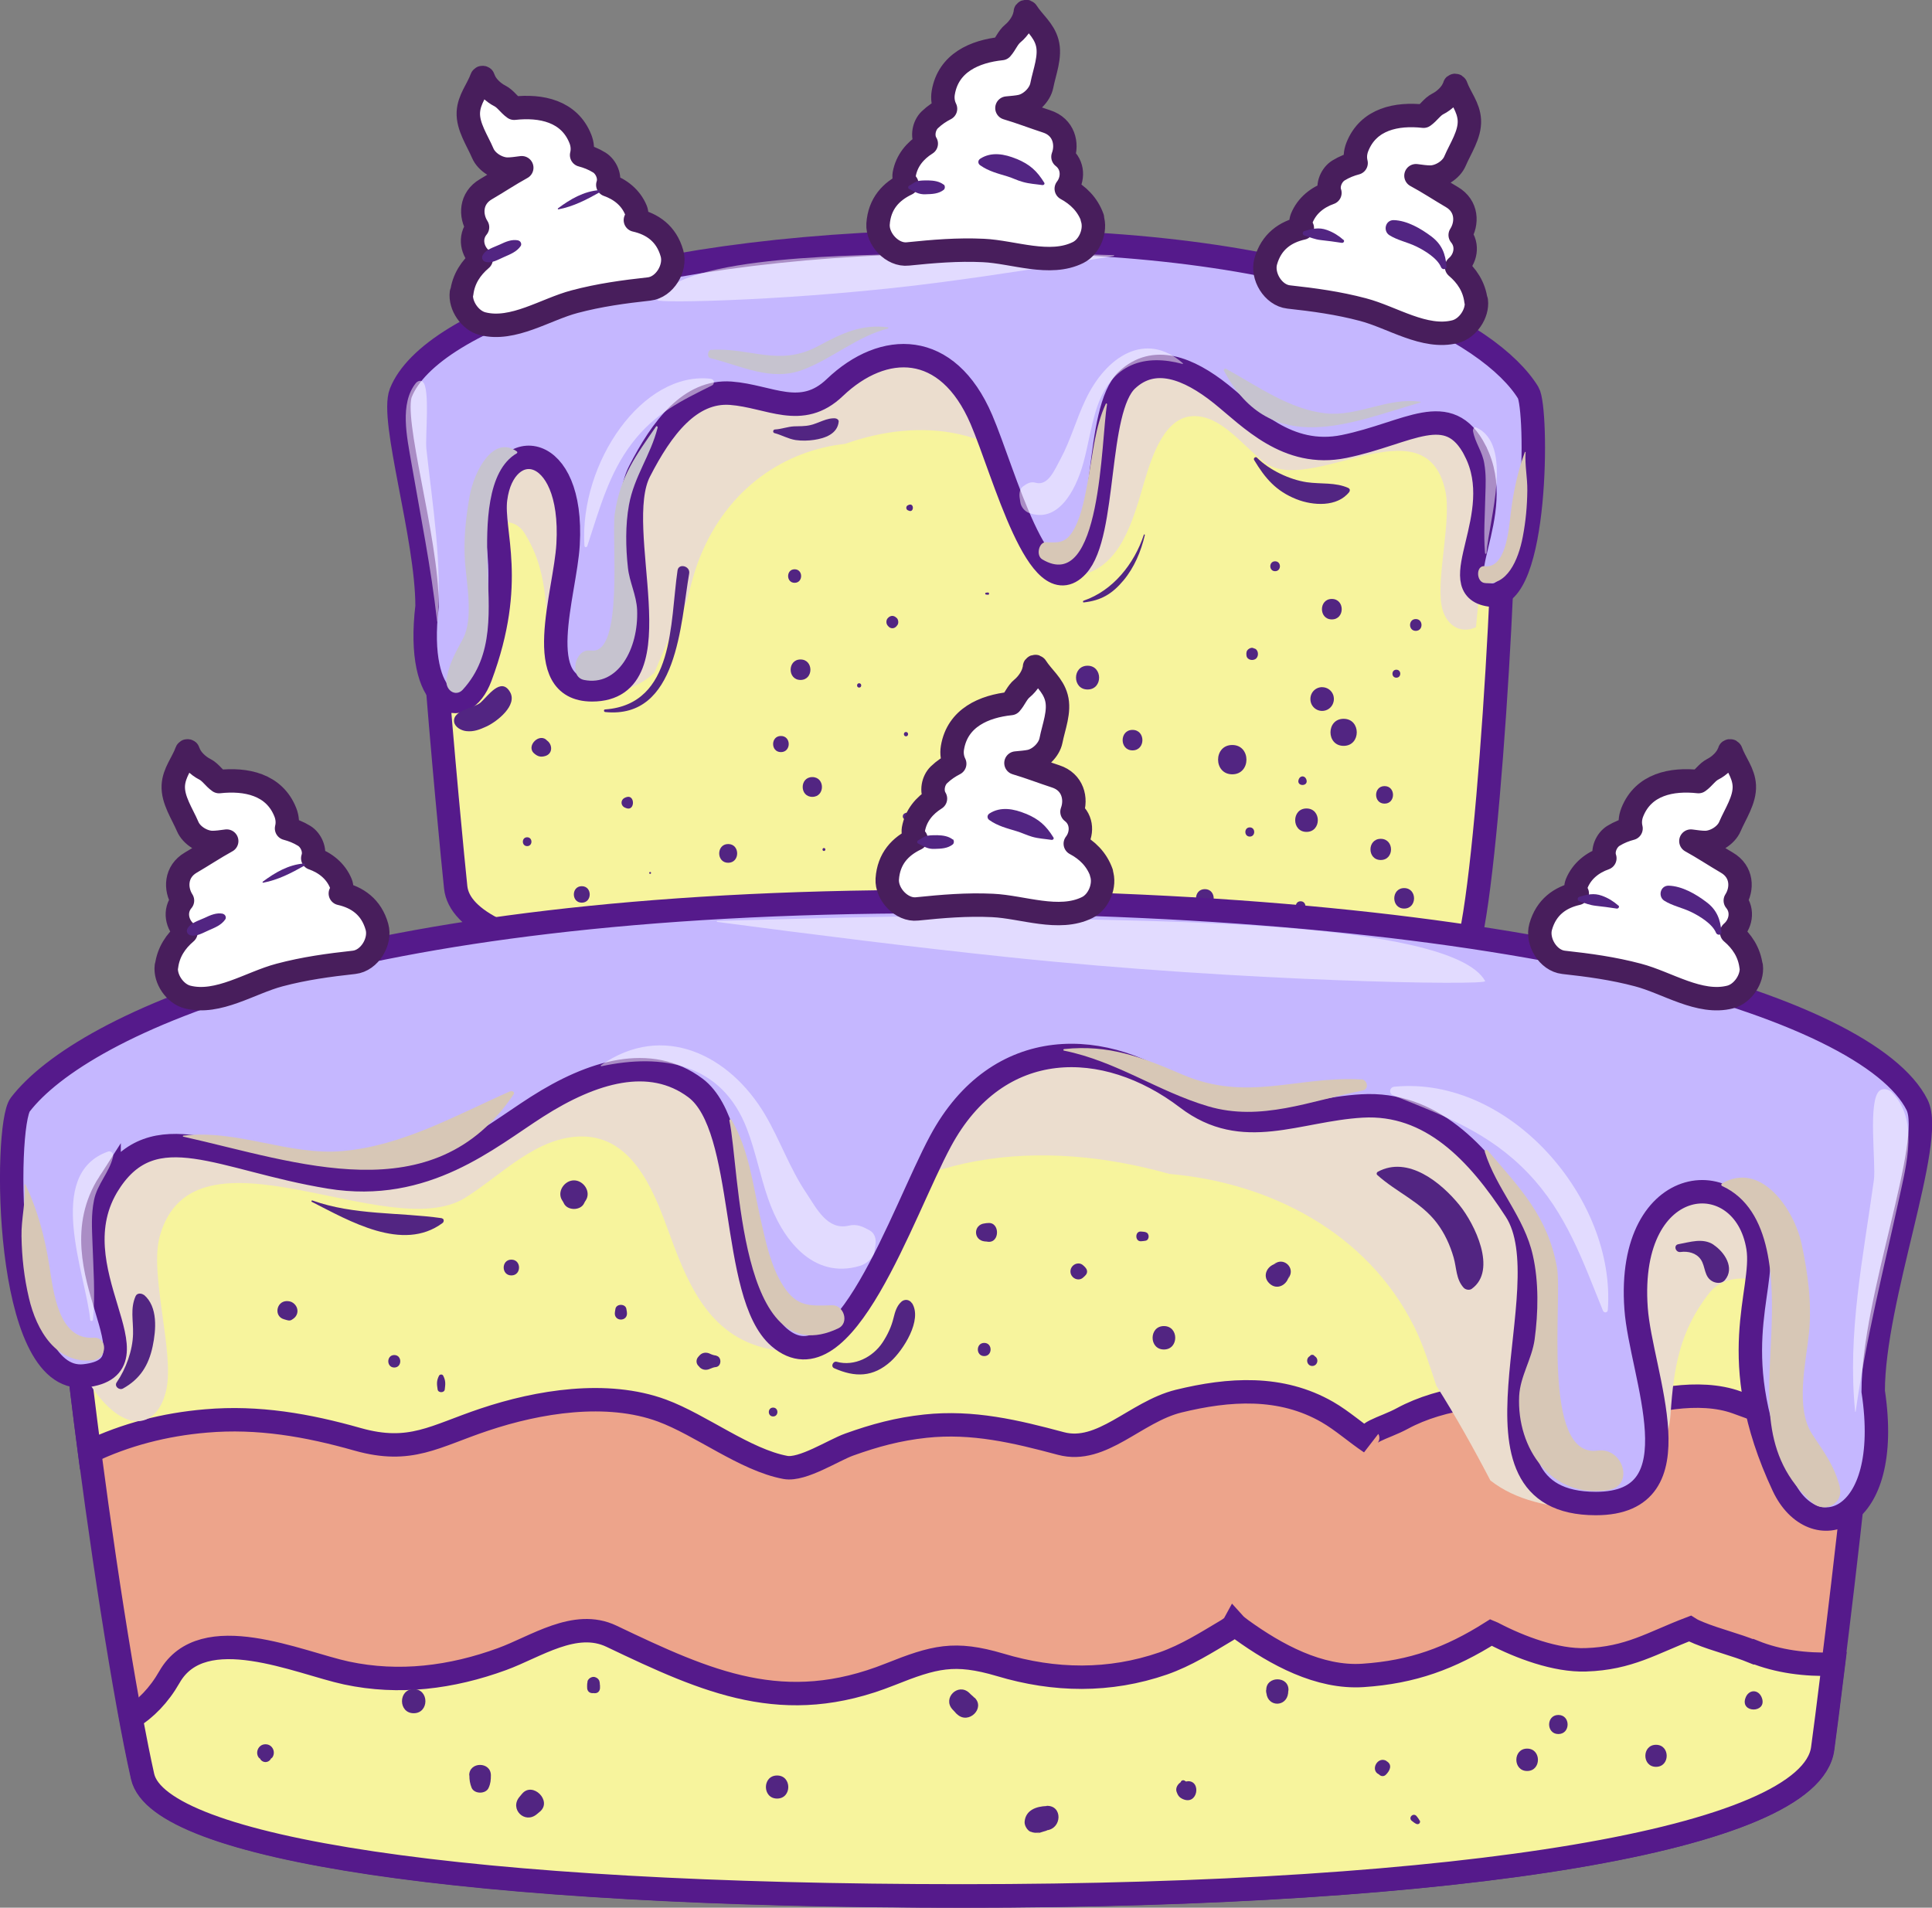 <?xml version="1.0" encoding="UTF-8"?>
<svg xmlns="http://www.w3.org/2000/svg" viewBox="0 0 111.38 109.98">
  <rect x="0" y="0" width="111.38" height="109.98" fill="#808080" stroke="none"/>
  <g isolation="isolate">
    <g id="_Слой_1" data-name="Слой 1">
      <g>
        <g>
          <path d="M55.81,56.66c17.05,0,28.55-.25,29.1-3.33,1.23-6.82,2.35-28.91,1.61-30.11-2.01-3.28-11.04-8.32-29.72-8.32s-30.52,4.28-32.13,8.32c-.91,2.29,1.31,25.19,1.6,27.93.41,3.91,12.48,5.51,29.53,5.51Z" fill="#f7f49d" stroke="#551a8b" stroke-miterlimit="10" stroke-width="1.35"/>
          <path d="M24.68,23.22c1.61-4.03,12.85-8.32,32.13-8.32s27.71,5.04,29.72,8.32c.59.97.92,3.41.61,7.03-.85.82-1.56,1.87-1.71,2.93-.14.99-.25,1.99-.34,2.98-.93.43-1.8-.15-1.99-1.29-.28-1.63.59-4.95.22-6.59-1.16-5.21-7.83.4-10.46-1.65-1.26-.98-2.47-2.68-4.06-2.64-1.64.04-2.37,2.22-2.85,3.85-.66,2.29-1.37,4.73-3.51,5.28-.98.25-1.53-.03-1.94-.59.92-.62,1.49-2.28.56-3.56-3.21-4.44-7.99-4.92-12.34-3.38-3.44.37-6.77,2.52-8.38,6.56-.31.77-.53,1.66-.76,2.54-.66,1.31-1.27,2.68-1.85,4.08-.88.87-2.04,1.14-3.19,1.23-1.51-.66-2.87-1.9-2.99-4.09-.11-2-.31-3.57-1.31-5.17-.61-.98-1.83-.72-2.48,0-1.71,1.93-.46,4.47-1.47,6.62-.22.46-.49.85-.79,1.17-.91-6.78-1.54-13.48-.82-15.31Z" fill="#ebddce" mix-blend-mode="multiply" stroke-width="0"/>
          <path d="M85.05,25.99c-1.54-3-3.85-1.01-7.56-.25-3.28.67-5.42-1.68-7.09-3.02-1.9-1.52-3.88-2.27-5.43-.81-1.83,1.72-1.17,8.88-2.87,10.72-2.2,2.38-4.21-5.38-5.52-8.44-1.96-4.58-5.65-4.52-8.45-1.85-1.93,1.85-3.76.5-6,.33-2.35-.17-3.98,2-5.26,4.5-1.73,3.34,2.24,12.6-2.74,12.6-3.55,0-1.54-5.54-1.38-8.39.34-5.96-3.71-6.31-4.18-2.61-.24,1.9,1.19,4.74-.87,10.25-1,2.69-3.77,1.69-3.08-4.07,0-3.99-2.13-10.75-1.51-12.31,1.69-4.24,13.5-8.74,33.76-8.74s29.12,5.3,31.23,8.74c.56.91.57,12.06-2.21,11.66-2.77-.4,1.07-4.58-.84-8.3Z" fill="#c5b7ff" stroke="#551a8b" stroke-miterlimit="10" stroke-width="1.35"/>
          <path d="M85.59,32.65c1.21.11,1.38-1.99,1.51-3.11.15-1.2.4-2.38.81-3.48,0-.02.04-.01.04.01-.05.76.11,1.46.1,2.21-.01.91-.09,1.77-.26,2.66-.26,1.37-.92,2.85-2.21,2.67-.48-.07-.5-1.01,0-.97Z" fill="#d7c7b6" mix-blend-mode="multiply" stroke-width="0"/>
          <path d="M70.68,21.26c1.86,1.03,3.69,2.35,5.75,2.57,1.85.2,3.57-.94,5.45-.67.02,0,.03.04,0,.05-3.88,1.09-8.57,3.31-11.31-1.82-.05-.09.04-.16.1-.13Z" fill="#c6c3cf" mix-blend-mode="multiply" stroke-width="0"/>
          <path d="M60.29,31.26c.77.03,1.2.07,1.67-.83.43-.83.6-1.88.78-2.84.26-1.44.4-3.01,1.01-4.31.02-.05.08-.01.07.04-.35,2.01-.31,10.97-3.73,8.93-.39-.23-.19-1.01.21-.99Z" fill="#d7c7b6" mix-blend-mode="multiply" stroke-width="0"/>
          <path d="M41.01,20.17c2.22-.15,3.9.99,6.14-.21,1.38-.74,2.51-1.29,4.04-1.09.03,0,.04.06,0,.07-1.8.46-3.23,1.76-4.94,2.39-1.81.67-3.51-.24-5.29-.68-.23-.06-.16-.47.05-.49Z" fill="#c6c3cf" mix-blend-mode="multiply" stroke-width="0"/>
          <path d="M34.05,37.5c1.94.34,1.19-6.5,1.39-7.88.32-2.19,1.25-3.39,2.38-5.03.04-.05.11,0,.09.07-.4,1.59-1.35,2.8-1.65,4.45-.21,1.15-.19,2.46-.06,3.62.09.84.49,1.57.53,2.43.09,2.25-1.11,4.43-3.06,4.04-.9-.18-.5-1.85.37-1.69Z" fill="#c6c3cf" mix-blend-mode="multiply" stroke-width="0"/>
          <path d="M25.75,39.08c.19-.94.52-1.46.95-2.28.59-1.13.21-3.1.11-4.36-.1-1.28.04-2.57.26-3.82.26-1.47,1.38-3.57,2.73-2.59.03.02.03.08,0,.1-1.76,1.01-1.76,4.19-1.7,6.31.08,2.73.41,5.32-1.42,7.32-.41.45-1.07.03-.93-.68Z" fill="#c6c3cf" mix-blend-mode="multiply" stroke-width="0"/>
          <path d="M85.57,26.73c-.11-.7-.52-1.18-.65-1.87-.02-.12.07-.27.17-.22,2.19.97.75,5.32.61,7.23,0,.08-.09.08-.09,0-.09-1.11,0-2.21.02-3.32.02-.63.05-1.18-.06-1.82Z" fill="#fff" mix-blend-mode="soft-light" opacity=".5" stroke-width="0"/>
          <path d="M58.99,28.03c.23-.16.44-.28.71-.2.73.21,1.1-.75,1.45-1.39.57-1.06.9-2.28,1.42-3.37,1.2-2.56,3.49-4,5.62-2.13.02.02,0,.05-.02.04-2.09-.56-4.12-.13-4.99,2.69-.3.97-.45,2.01-.72,3-.47,1.72-1.52,3.5-3.14,2.9-.22-.08-.46-.32-.5-.63l-.04-.27c-.03-.25.02-.5.2-.63Z" fill="#fff" mix-blend-mode="soft-light" opacity=".5" stroke-width="0"/>
          <path d="M41.01,21.85c.17.02.2.29.04.37-1.74.87-3.29,1.59-4.62,3.34-1.32,1.73-1.86,3.75-2.57,5.91-.04.11-.16.1-.17-.03-.28-4.77,3.36-10.08,7.31-9.6Z" fill="#fff" mix-blend-mode="soft-light" opacity=".5" stroke-width="0"/>
          <path d="M23.98,22.08c.1-.12.29-.18.4-.06.42.4.13,3.14.2,3.85.36,3.3.92,6.61.64,9.96,0,.01-.02.02-.02,0-.35-3.13-.96-6.1-1.49-9.18-.25-1.46-.68-3.38.26-4.56Z" fill="#fff" mix-blend-mode="soft-light" opacity=".5" stroke-width="0"/>
          <path d="M37.9,17.31c1.19-2.7,12.55-2.56,14.66-2.69,3.87-.23,7.77-.01,11.65.09.02,0,.03.04,0,.05-3.34.55-6.67,1.08-10.02,1.52-7.98,1.05-16.38,1.22-16.29,1.02Z" fill="#fff" mix-blend-mode="soft-light" opacity=".5" stroke-width="0"/>
          <path d="M72.05,47.7c-.34,0-.34.53,0,.53s.34-.53,0-.53Z" fill="#522582" stroke-width="0"/>
          <path d="M75.3,44.91c-.09-.2-.33-.2-.42,0-.2.46.62.46.42,0Z" fill="#522582" stroke-width="0"/>
          <path d="M71.04,42.95c-1.09,0-1.09,1.69,0,1.69s1.09-1.69,0-1.69Z" fill="#522582" stroke-width="0"/>
          <path d="M75.32,46.61c-.87,0-.87,1.35,0,1.35s.87-1.35,0-1.35Z" fill="#522582" stroke-width="0"/>
          <path d="M79.82,45.32c-.65,0-.65,1.01,0,1.01s.65-1.01,0-1.01Z" fill="#522582" stroke-width="0"/>
          <path d="M80.5,38.61c-.3,0-.3.46,0,.46s.3-.46,0-.46Z" fill="#522582" stroke-width="0"/>
          <path d="M76.22,40.31s.01-.02,0-.02" fill="none" stroke="#522582" stroke-linecap="round" stroke-linejoin="round" stroke-width="1.35"/>
          <path d="M77.46,41.44c-1.01,0-1.01,1.56,0,1.56s1.01-1.56,0-1.56Z" fill="#522582" stroke-width="0"/>
          <path d="M69.46,51.26c-.68,0-.68,1.06,0,1.06s.68-1.06,0-1.06Z" fill="#522582" stroke-width="0"/>
          <path d="M74.98,51.96c-.37,0-.37.57,0,.57s.37-.57,0-.57Z" fill="#522582" stroke-width="0"/>
          <path d="M79.6,48.36c-.79,0-.79,1.22,0,1.22s.79-1.22,0-1.22Z" fill="#522582" stroke-width="0"/>
          <path d="M80.95,51.2c-.76,0-.76,1.18,0,1.18s.76-1.18,0-1.18Z" fill="#522582" stroke-width="0"/>
          <path d="M81.62,35.69c-.44,0-.44.68,0,.68s.44-.68,0-.68Z" fill="#522582" stroke-width="0"/>
          <path d="M65.94,30.84c-.55,1.66-1.77,3.21-3.47,3.79-.05.02-.05.11.01.1,1-.11,1.64-.49,2.29-1.27.62-.74,1.01-1.67,1.23-2.61,0-.04-.05-.06-.06-.02Z" fill="#522582" stroke-width="0"/>
          <path d="M77.75,28.14c-.77-.35-1.59-.22-2.42-.34-.99-.15-2.15-.7-2.86-1.41-.08-.09-.23.02-.17.13.64,1.06,1.26,1.79,2.44,2.26.96.38,2.35.46,3.04-.41.05-.06.06-.18-.03-.22Z" fill="#522582" stroke-width="0"/>
          <path d="M39.06,32.89c-.44,2.98-.15,7.71-4.17,8.01-.1,0-.09.14,0,.15,4.19.42,4.34-5.1,4.84-7.98.08-.44-.61-.62-.67-.18Z" fill="#522582" stroke-width="0"/>
          <path d="M48.18,24.12c-.51-.05-.98.28-1.47.39-.3.07-.63.06-.94.07-.37.02-.72.16-1.09.18-.12,0-.15.18-.03.21.42.11.78.33,1.22.4.35.05.72.04,1.06-.01.62-.09,1.35-.34,1.42-1.05.01-.11-.1-.18-.19-.19Z" fill="#522582" stroke-width="0"/>
          <path d="M29.4,39.89c-.52-.89-1.29.26-1.69.61-.37.33-1.63.44-1.53,1.12.05.31.42.5.7.53.43.05.78-.09,1.17-.27.59-.27,1.81-1.22,1.35-1.99Z" fill="#522582" stroke-width="0"/>
          <path d="M41.98,48.66c-.69,0-.69,1.08,0,1.08s.69-1.08,0-1.08Z" fill="#522582" stroke-width="0"/>
          <path d="M45.02,42.43c-.6,0-.6.93,0,.93s.6-.93,0-.93Z" fill="#522582" stroke-width="0"/>
          <path d="M46.83,44.8c-.74,0-.74,1.14,0,1.14s.74-1.14,0-1.14Z" fill="#522582" stroke-width="0"/>
          <path d="M47.5,48.89c-.11,0-.11.17,0,.17s.11-.17,0-.17Z" fill="#522582" stroke-width="0"/>
          <path d="M56.28,49.37c-.65,0-.65,1.01,0,1.01s.65-1.01,0-1.01Z" fill="#522582" stroke-width="0"/>
          <path d="M55.61,42.03c-.25,0-.25.38,0,.38s.24-.38,0-.38Z" fill="#522582" stroke-width="0"/>
          <path d="M51.68,35.62s-.02-.02-.03-.03c-.13-.11-.29-.11-.42,0,0,0-.02.02-.03.03-.11.09-.13.29-.05.41,0,.01.02.03.03.04.14.2.39.2.53,0,0-.01.02-.03.03-.04.08-.12.05-.32-.05-.41Z" fill="#522582" stroke-width="0"/>
          <path d="M46.15,38.02c-.76,0-.76,1.18,0,1.18s.76-1.18,0-1.18Z" fill="#522582" stroke-width="0"/>
          <path d="M49.53,39.39c-.16,0-.16.25,0,.25s.16-.25,0-.25Z" fill="#522582" stroke-width="0"/>
          <path d="M36.1,45.96s-.03.01-.05.02c-.29.11-.29.48,0,.59.02,0,.03.01.05.02.52.2.52-.82,0-.63Z" fill="#522582" stroke-width="0"/>
          <path d="M31.42,42.64s.09.05.13.07c-.43-.52-1.27.31-.74.74.19.16.36.21.61.14.51-.14.43-.79,0-.96Z" fill="#522582" stroke-width="0"/>
          <path d="M33.54,51.09c-.61,0-.61.95,0,.95s.61-.95,0-.95Z" fill="#522582" stroke-width="0"/>
          <path d="M30.39,48.27c-.33,0-.33.51,0,.51s.33-.51,0-.51Z" fill="#522582" stroke-width="0"/>
          <path d="M37.48,50.27c-.07,0-.07.11,0,.11s.07-.11,0-.11Z" fill="#522582" stroke-width="0"/>
          <path d="M44.95,52.85c-.13-.06-.15-.06-.29-.04-.1.02-.1.19,0,.2.14.02.16.02.29-.04.05-.02.05-.1,0-.13Z" fill="#522582" stroke-width="0"/>
          <path d="M51.78,52.53c-.64,0-.64.99,0,.99s.64-.99,0-.99Z" fill="#522582" stroke-width="0"/>
          <path d="M52.47,46.96c-.04-.08-.15-.12-.24-.1-.02,0-.03.01-.05.02-.18.06-.18.31,0,.37.02,0,.03.01.05.02.09.03.19-.02.24-.1.04-.08.04-.13,0-.21Z" fill="#522582" stroke-width="0"/>
          <path d="M52.23,42.2c-.16,0-.16.25,0,.25s.16-.25,0-.25Z" fill="#522582" stroke-width="0"/>
          <path d="M45.81,32.82c-.5,0-.5.78,0,.78s.5-.78,0-.78Z" fill="#522582" stroke-width="0"/>
          <path d="M52.41,29.1s-.03.01-.05.02c-.15.05-.15.26,0,.31.02,0,.03.01.05.02.29.1.29-.45,0-.35Z" fill="#522582" stroke-width="0"/>
          <path d="M56.96,34.16s-.08,0-.11.01c-.07,0-.07.1,0,.11.04,0,.08,0,.11.01.08,0,.08-.13,0-.13Z" fill="#522582" stroke-width="0"/>
          <path d="M65.29,42.08c-.76,0-.76,1.18,0,1.18s.76-1.18,0-1.18Z" fill="#522582" stroke-width="0"/>
          <path d="M62.25,49.13c-.67,0-.67,1.03,0,1.03s.67-1.03,0-1.03Z" fill="#522582" stroke-width="0"/>
          <path d="M62.7,38.38c-.89,0-.89,1.37,0,1.37s.88-1.37,0-1.37Z" fill="#522582" stroke-width="0"/>
          <path d="M72.29,37.38s0,0,0,0c-.1-.06-.22-.03-.31.04-.13.1-.14.22-.12.38.04.27.41.32.57.15.16-.16.11-.54-.15-.57Z" fill="#522582" stroke-width="0"/>
          <path d="M73.51,32.36c-.37,0-.37.57,0,.57s.37-.57,0-.57Z" fill="#522582" stroke-width="0"/>
          <path d="M76.78,34.53c-.76,0-.76,1.18,0,1.18s.76-1.18,0-1.18Z" fill="#522582" stroke-width="0"/>
          <g>
            <path d="M85.09,17.35c-.1-.82-.53-1.46-1.12-1.96.52-.44.7-1.25.21-1.84.43-.67.41-1.67-.48-2.19-.67-.39-1.36-.85-2.07-1.23.3.04.58.08.82.08.55,0,1.21-.4,1.43-.92.31-.73.87-1.53.83-2.36-.04-.77-.53-1.3-.77-1.97-.02-.05-.09-.05-.1,0-.12.43-.57.84-.95,1.03-.33.17-.52.5-.82.71-1.54-.17-3.18.15-3.82,1.77-.13.33-.14.65-.07.93-.34.09-.68.22-1.02.43-.4.25-.65.83-.49,1.29-.71.25-1.32.72-1.62,1.45-.07.18-.07.41.03.58-.98.22-1.79.78-2.11,1.92-.24.84.42,1.95,1.32,2.05,1.46.16,2.86.35,4.29.73,1.68.44,3.55,1.72,5.31,1.27.72-.18,1.31-1.04,1.22-1.78Z" fill="#fff" stroke="#481e5c" stroke-linecap="round" stroke-linejoin="round" stroke-width="1.35"/>
            <path d="M77.45,13.83c-.28-.25-.59-.44-.95-.57-.47-.17-.85-.07-1.3.06-.13.04-.13.22,0,.26.33.1.59.22.94.26.4.04.81.1,1.21.16.1.02.19-.1.1-.18Z" fill="#522582" stroke-width="0"/>
            <path d="M82.53,13.64c-.61-.46-1.41-.93-2.19-.95-.48,0-.62.63-.24.87.46.29,1.03.4,1.53.64.5.24,1.24.69,1.45,1.21.06.15.32.15.31-.04-.05-.73-.27-1.28-.86-1.73Z" fill="#522582" stroke-width="0"/>
          </g>
          <g>
            <path d="M62.98,12.56c-.28-.78-.83-1.31-1.51-1.68.42-.54.42-1.37-.19-1.84.28-.75.05-1.72-.94-2.04-.74-.24-1.51-.54-2.29-.77.3-.03.59-.05.81-.1.54-.12,1.09-.65,1.2-1.2.15-.78.53-1.68.31-2.48-.2-.74-.79-1.16-1.17-1.76-.03-.05-.1-.03-.1.03-.03.44-.38.94-.71,1.21-.29.24-.41.6-.65.87-1.54.16-3.07.82-3.36,2.54-.06.35,0,.67.13.93-.31.16-.62.36-.91.64-.34.33-.46.95-.2,1.37-.64.4-1.13.98-1.27,1.76-.03.19.02.41.15.56-.91.43-1.58,1.14-1.66,2.32-.05.87.83,1.82,1.72,1.72,1.46-.15,2.87-.27,4.35-.2,1.74.08,3.83.93,5.46.12.67-.33,1.06-1.29.81-2Z" fill="#fff" stroke="#481e5c" stroke-linecap="round" stroke-linejoin="round" stroke-width="1.35"/>
            <path d="M54.41,10.65c-.26-.2-.57-.24-.9-.25-.2,0-.37,0-.56.03-.22.05-.35.18-.54.28-.07.04-.07.15,0,.18.34.17.55.33.95.31.37-.01.75-.02,1.05-.26.08-.07.08-.23,0-.3Z" fill="#522582" stroke-width="0"/>
            <path d="M58.6,9.16c-.68-.28-1.44-.43-2.09-.01-.15.1-.14.29,0,.38.48.34,1.01.47,1.57.64.3.09.58.24.89.32.39.11.72.12,1.12.18.08.01.16-.06.11-.14-.43-.69-.83-1.05-1.59-1.37Z" fill="#522582" stroke-width="0"/>
          </g>
          <g>
            <path d="M26.62,16.9c.1-.82.53-1.46,1.12-1.96-.52-.44-.7-1.25-.21-1.84-.43-.67-.41-1.67.48-2.19.67-.39,1.36-.85,2.07-1.24-.3.04-.58.08-.82.08-.55,0-1.21-.4-1.43-.92-.31-.73-.87-1.53-.83-2.36.04-.76.53-1.3.77-1.97.02-.05.09-.04.1,0,.12.43.57.84.95,1.03.33.17.52.5.82.71,1.54-.17,3.18.15,3.82,1.77.13.33.14.65.07.93.34.09.68.22,1.02.43.4.25.65.83.49,1.29.71.25,1.32.72,1.62,1.45.07.18.07.41-.03.58.98.22,1.79.78,2.11,1.92.24.84-.42,1.95-1.32,2.05-1.46.16-2.86.35-4.29.73-1.68.44-3.55,1.72-5.31,1.27-.72-.18-1.31-1.04-1.22-1.78Z" fill="#fff" stroke="#481e5c" stroke-linecap="round" stroke-linejoin="round" stroke-width="1.35"/>
            <path d="M29.88,13.86c-.38-.08-.73.08-1.07.24-.34.16-.82.28-.99.63-.07.15,0,.3.15.36.37.12.75-.13,1.08-.27.36-.16.74-.3.97-.64.07-.11,0-.28-.13-.31Z" fill="#522582" stroke-width="0"/>
            <path d="M34.55,10.96c-.9.07-1.67.52-2.38,1.05-.03.02-.01.06.02.06.86-.16,1.63-.56,2.39-.99.05-.03.03-.12-.03-.12Z" fill="#522582" stroke-width="0"/>
          </g>
        </g>
        <g>
          <path d="M55.49,109.31c-28.68,0-46.35-2.76-47.28-6.89-2.06-9.14-5.64-36.33-4.4-37.94,3.38-4.39,18.58-11.15,50-11.15s51.35,5.74,54.06,11.15c1.53,3.07-2.32,32.65-2.81,36.33-.69,5.24-20.89,8.5-49.57,8.5Z" fill="#eda48b" stroke="#551a8b" stroke-miterlimit="10" stroke-width="1.35"/>
          <path d="M11.88,81.92c3-.26,5.85.24,8.74,1.06,3.05.86,4.43-.18,7.31-1.14,3.1-1.04,7.05-1.69,10.23-.52,2.25.83,4.8,2.85,7.12,3.28.98.18,2.78-1,3.68-1.32,1.48-.53,2.81-.89,4.39-1.06,2.73-.29,5.2.3,7.81,1,2.36.63,4.29-1.82,6.78-2.44,2.9-.71,5.9-.92,8.59.63.85.49,1.64,1.2,2.48,1.76-.64-.57.75-.8,1.85-1.4,2.17-1.18,5.77-1.78,8.13-.78.73.31,1.56.84,2.33,1.18.03-.01.05-.02.08-.04.53-.22,1.05-.44,1.58-.67,2.02-.77,4.99-1.39,7.14-.61,3.21,1.16,4.83,1.87,7.09,1.54.83-8.23,1.41-16.38.64-17.91-2.7-5.41-21.62-11.15-54.06-11.15S7.19,60.09,3.81,64.48c-.7.91.13,9.9,1.35,19.22,2.06-.99,4.34-1.58,6.72-1.78Z" fill="#f7f49d" stroke="#551a8b" stroke-miterlimit="10" stroke-width="1.35"/>
          <path d="M101.08,95.23c-1.03-.42-2.11-.67-3.14-1.09-.25-.1-.41-.18-.52-.25-2.18.83-3.5,1.72-6,1.8-1.72.06-3.79-.72-5.29-1.5-.06-.03-.11-.06-.16-.08-2.36,1.49-4.53,2.29-7.39,2.48-2.53.17-5.03-1.21-7-2.63-.19-.14-.33-.25-.42-.35-.06.11-.18.23-.41.37-1.21.72-2.35,1.45-3.69,1.92-3.1,1.07-6.27,1.02-9.4.08-2.64-.78-3.79-.47-6.35.55-6.11,2.44-10.49.46-16.06-2.2-2.1-1-4.36.61-6.31,1.32-2.9,1.06-5.93,1.45-8.97.8-2.72-.58-8.28-3.13-10.2.23-.61,1.07-1.38,1.84-2.22,2.36.24,1.28.47,2.43.68,3.37.93,4.13,18.6,6.89,47.28,6.89s48.88-3.25,49.57-8.5c.1-.73.33-2.49.62-4.86-1.63.05-3.19-.15-4.6-.72Z" fill="#f7f49d" stroke="#551a8b" stroke-miterlimit="10" stroke-width="1.35"/>
          <path d="M107.87,64.48c-2.7-5.41-21.62-11.15-54.06-11.15S7.19,60.09,3.81,64.48c-1.35,1.75-.71,6.89,1.07,14.84,2.1,3.55,4.2,3.15,4.71.79.47-2.18-.99-6.64-.38-8.84,1.95-6.98,13.18.53,17.6-2.21,2.12-1.32,4.16-3.59,6.83-3.54,2.76.06,3.99,2.98,4.79,5.17,1.12,3.07,2.3,6.34,5.91,7.08,1.65.34,2.57-.04,3.27-.79-1.55-.83-2.5-3.05-.95-4.77,5.39-5.96,13.44-6.6,20.76-4.53,5.79.5,11.39,3.37,14.1,8.79.52,1.04.89,2.22,1.28,3.41,1.11,1.75,2.14,3.59,3.12,5.47,1.49,1.17,3.43,1.53,5.36,1.65,2.54-.89,4.82-2.54,5.03-5.49.18-2.69.53-4.78,2.21-6.94,1.03-1.31,3.08-.97,4.16,0,2.88,2.59.78,5.99,2.48,8.87.37.62.82,1.13,1.33,1.57,1.53-9.09,2.6-18.07,1.38-20.52Z" fill="#ebddce" mix-blend-mode="multiply" stroke-width="0"/>
          <path d="M6.29,68.2c2.6-4.03,6.48-1.36,12.72-.34,5.52.9,9.12-2.25,11.94-4.05,3.19-2.04,6.53-3.04,9.14-1.09,3.07,2.3,1.97,11.91,4.83,14.38,3.7,3.19,7.09-7.21,9.3-11.31,3.3-6.14,9.51-6.06,14.21-2.48,3.25,2.48,6.32.67,10.09.45,3.96-.23,6.69,2.68,8.86,6.03,2.9,4.48-3.78,16.89,4.62,16.89,5.97,0,2.59-7.43,2.32-11.25-.58-8,6.24-8.46,7.03-3.5.4,2.55-2,6.35,1.46,13.74,1.69,3.6,6.35,2.27,5.18-5.46,0-5.35,3.58-14.41,2.53-16.51-2.84-5.68-22.72-11.72-56.8-11.72S4.72,59.07,1.17,63.68c-.94,1.22-.96,16.17,3.71,15.64,4.67-.53-1.8-6.14,1.41-11.12Z" fill="#c5b7ff" stroke="#551a8b" stroke-miterlimit="10" stroke-width="1.35"/>
          <path d="M5.39,77.12c-2.03.14-2.31-2.67-2.55-4.17-.25-1.61-.67-3.18-1.37-4.66-.01-.03-.06-.02-.06.02.08,1.01-.19,1.96-.17,2.96.02,1.22.15,2.38.43,3.57.43,1.84,1.56,3.82,3.71,3.58.81-.09.85-1.36,0-1.3Z" fill="#d7c7b6" mix-blend-mode="multiply" stroke-width="0"/>
          <path d="M29.42,62.91c-3.13,1.38-6.21,3.15-9.68,3.45-3.11.27-6.01-1.26-9.17-.89-.03,0-.05.05,0,.06,6.53,1.46,14.42,4.44,19.04-2.44.08-.12-.07-.22-.17-.17Z" fill="#d7c7b6" mix-blend-mode="multiply" stroke-width="0"/>
          <path d="M47.96,75.25c-1.29.04-2.02.1-2.8-1.11-.72-1.11-1.01-2.53-1.3-3.8-.44-1.94-.67-4.04-1.69-5.78-.04-.06-.13-.02-.12.05.59,2.7.52,14.7,6.28,11.97.65-.31.32-1.35-.36-1.33Z" fill="#d7c7b6" mix-blend-mode="multiply" stroke-width="0"/>
          <path d="M78.47,62.23c-3.74-.2-6.57,1.33-10.33-.29-2.32-1-4.22-1.73-6.79-1.46-.05,0-.07.08-.01.09,3.02.61,5.43,2.36,8.31,3.21,3.04.9,5.9-.32,8.91-.91.39-.08.27-.63-.09-.65Z" fill="#d7c7b6" mix-blend-mode="multiply" stroke-width="0"/>
          <path d="M92.1,83.63c-3.26.45-2.01-8.71-2.34-10.56-.53-2.94-2.11-4.54-4-6.75-.06-.07-.19,0-.16.09.67,2.14,2.28,3.75,2.77,5.97.35,1.54.31,3.3.1,4.85-.16,1.13-.83,2.11-.89,3.25-.15,3.02,1.86,5.95,5.15,5.42,1.51-.24.85-2.48-.63-2.27Z" fill="#d7c7b6" mix-blend-mode="multiply" stroke-width="0"/>
          <path d="M106.07,85.74c-.33-1.27-.88-1.96-1.6-3.06-.99-1.52-.35-4.15-.18-5.85.17-1.72-.07-3.45-.43-5.13-.43-1.97-2.33-4.79-4.59-3.47-.05.03-.05.11,0,.14,2.97,1.35,2.96,5.61,2.85,8.46-.14,3.65-.69,7.13,2.38,9.82.69.6,1.8.03,1.56-.91Z" fill="#d7c7b6" mix-blend-mode="multiply" stroke-width="0"/>
          <path d="M5.42,69.19c.19-.94.88-1.58,1.1-2.51.04-.16-.11-.36-.29-.29-3.69,1.3-1.27,7.14-1.03,9.69,0,.1.15.1.16,0,.14-1.49.02-2.96-.03-4.45-.03-.85-.08-1.59.09-2.44Z" fill="#fff" mix-blend-mode="soft-light" opacity=".5" stroke-width="0"/>
          <path d="M50.13,70.93c-.4-.22-.73-.38-1.2-.27-1.23.29-1.86-1-2.44-1.87-.96-1.42-1.52-3.06-2.38-4.52-2.03-3.44-5.87-5.37-9.46-2.86-.03.02-.01.07.02.06,3.51-.75,6.94-.18,8.39,3.61.5,1.3.76,2.7,1.22,4.02.79,2.31,2.57,4.69,5.29,3.88.37-.11.77-.43.84-.84l.06-.37c.05-.33-.03-.67-.34-.84Z" fill="#fff" mix-blend-mode="soft-light" opacity=".5" stroke-width="0"/>
          <path d="M80.39,62.65c-.29.03-.34.39-.07.5,2.93,1.17,5.53,2.14,7.77,4.48,2.22,2.32,3.14,5.03,4.32,7.93.06.15.27.13.28-.04.48-6.4-5.66-13.51-12.3-12.87Z" fill="#fff" mix-blend-mode="soft-light" opacity=".5" stroke-width="0"/>
          <path d="M109.05,62.96c-.16-.16-.48-.24-.68-.09-.71.53-.21,4.21-.34,5.16-.61,4.43-1.54,8.86-1.08,13.35,0,.02.03.02.03,0,.59-4.2,1.61-8.18,2.51-12.31.42-1.95,1.14-4.53-.44-6.11Z" fill="#fff" mix-blend-mode="soft-light" opacity=".5" stroke-width="0"/>
          <path d="M85.62,56.56c-2-3.61-21.12-3.43-24.67-3.6-6.51-.31-13.08-.02-19.6.13-.04,0-.04.06,0,.06,5.61.74,11.23,1.45,16.86,2.04,13.43,1.41,27.56,1.64,27.41,1.37Z" fill="#fff" mix-blend-mode="soft-light" opacity=".5" stroke-width="0"/>
          <path d="M67.1,76.45c-.87,0-.87,1.35,0,1.35s.87-1.35,0-1.35Z" fill="#522582" stroke-width="0"/>
          <path d="M73.56,72.81c-.14.08-.26.07.08.03-.55.06-.92.7-.47,1.14.45.45,1.08.08,1.14-.47-.04.34-.05.22.03.08.28-.5-.28-1.06-.78-.78Z" fill="#522582" stroke-width="0"/>
          <path d="M62.58,73.08c-.11-.11-.21-.24-.41-.24-.25,0-.46.21-.46.46s.21.46.46.46c.2,0,.3-.13.41-.24.12-.12.12-.31,0-.43Z" fill="#522582" stroke-width="0"/>
          <path d="M52.57,75.13c-.14-.22-.42-.25-.61-.08-.27.25-.36.58-.45.94-.12.5-.34.96-.62,1.39-.56.86-1.64,1.41-2.65,1.13-.21-.06-.37.27-.15.37,1.21.54,2.25.52,3.26-.39.72-.65,1.84-2.39,1.23-3.36Z" fill="#522582" stroke-width="0"/>
          <path d="M8.3,74.66c-.14-.11-.39-.13-.48.06-.32.72-.13,1.41-.15,2.18-.02.95-.41,2.02-.94,2.79-.16.23.14.48.36.36.99-.55,1.48-1.34,1.71-2.43.2-.95.31-2.28-.5-2.97Z" fill="#522582" stroke-width="0"/>
          <path d="M25.47,70.23c-2.48-.35-5.05-.16-7.46-1.02-.05-.02-.08.06-.03.08,2.15,1.09,5.24,2.92,7.53,1.22.09-.06.11-.25-.04-.27Z" fill="#522582" stroke-width="0"/>
          <path d="M84.15,69.49c-1.05-1.3-2.98-2.89-4.73-1.93-.06.04-.08.13-.02.18,1.11,1,2.51,1.55,3.43,2.76.45.59.77,1.29.97,1.99.18.62.13,1.25.58,1.75.11.12.34.16.47.06,1.48-1.07.16-3.75-.71-4.82Z" fill="#522582" stroke-width="0"/>
          <path d="M98.79,71.76c-.62-.41-1.36-.15-2.03-.03-.3.05-.17.49.12.45.43-.06.91.05,1.17.43.29.42.17,1.02.71,1.28.22.1.51.11.68-.09.59-.7-.02-1.62-.66-2.04Z" fill="#522582" stroke-width="0"/>
          <path d="M75.8,78.19s-.03-.03-.04-.04c-.05-.06-.17-.06-.22,0-.01.01-.02.03-.04.04-.25.15-.15.56.15.56s.41-.4.15-.56Z" fill="#522582" stroke-width="0"/>
          <path d="M66.04,71.03c-.09-.01-.17-.03-.26-.03-.36-.03-.36.58,0,.56.09,0,.17-.02.26-.03.24-.04.24-.45,0-.49Z" fill="#522582" stroke-width="0"/>
          <path d="M56.74,77.42c-.49,0-.49.76,0,.76s.49-.76,0-.76Z" fill="#522582" stroke-width="0"/>
          <path d="M56.96,70.51c-.06,0-.13.01-.19.02-.67.07-.67.97,0,1.04.06,0,.13.01.19.02.69.07.69-1.15,0-1.08Z" fill="#522582" stroke-width="0"/>
          <path d="M16.89,75.11c-.11-.08-.24-.1-.37-.1-.6.02-.74.89-.14,1.05.15.04.31.12.45.02.02-.01.04-.03.06-.04.35-.23.34-.69,0-.93Z" fill="#522582" stroke-width="0"/>
          <path d="M22.73,78.12c-.46,0-.46.72,0,.72s.46-.72,0-.72Z" fill="#522582" stroke-width="0"/>
          <path d="M25.55,79.31c-.04-.09-.19-.09-.24,0-.15.3-.13.48-.08.8.03.2.38.2.41,0,.04-.32.06-.51-.09-.8Z" fill="#522582" stroke-width="0"/>
          <path d="M29.48,72.62c-.59,0-.59.91,0,.91s.59-.91,0-.91Z" fill="#522582" stroke-width="0"/>
          <path d="M33.09,68.05c-.56,0-1.01.67-.67,1.17.03.05.06.09.08.14.2.45.98.45,1.18,0,.02-.05.05-.1.08-.14.34-.5-.11-1.17-.67-1.17Z" fill="#522582" stroke-width="0"/>
          <path d="M36.11,75.46c-.05-.31-.58-.31-.63,0-.01.06-.02.12-.03.18-.09.58.78.58.69,0-.01-.06-.02-.12-.03-.18Z" fill="#522582" stroke-width="0"/>
          <path d="M44.57,81.15c-.33,0-.33.51,0,.51s.33-.51,0-.51Z" fill="#522582" stroke-width="0"/>
          <path d="M41.29,78.15c-.12-.01-.24-.05-.35-.1-.19-.1-.44-.09-.6.08-.03.03-.05.06-.08.09-.14.15-.14.38,0,.52.03.03.06.06.08.09.16.16.4.18.6.08.11-.05.23-.09.35-.1.32-.06.32-.59,0-.65Z" fill="#522582" stroke-width="0"/>
          <path d="M15.3,100.56c-.42,0-.63.52-.34.82,0-.02,0-.04,0-.05.13.34.56.34.69,0,0,.02,0,.04,0,.05.29-.3.09-.82-.34-.82Z" fill="#522582" stroke-width="0"/>
          <path d="M23.85,97.38c-.9,0-.9,1.39,0,1.39s.9-1.39,0-1.39Z" fill="#522582" stroke-width="0"/>
          <path d="M27.06,102.35c0,.26.03.47.13.72.16.37.82.37.98,0,.11-.24.13-.45.13-.72,0-.8-1.25-.8-1.25,0Z" fill="#522582" stroke-width="0"/>
          <path d="M30.1,103.41c-.05.06-.1.12-.15.18-.59.7.3,1.59,1,1,.06-.05.12-.1.18-.15.72-.61-.42-1.75-1.03-1.03Z" fill="#522582" stroke-width="0"/>
          <path d="M34.58,97.14s0,0,0,0c0,0,0,0,0,0,0-.02,0-.04,0-.06,0-.05-.01-.09-.02-.14-.02-.12-.14-.22-.25-.25-.06-.02-.12-.02-.19,0-.11.03-.23.13-.25.25,0,.05-.01.09-.02.14,0,.02,0,.04,0,.06,0,0,0,0,0,0,0,0,0,0,0,0,0,.04-.01.09,0,.14,0,.02,0,.04,0,.06.03.22.2.29.37.27.17.03.34-.04.37-.27,0-.02,0-.04,0-.06,0-.05,0-.1,0-.14Z" fill="#522582" stroke-width="0"/>
          <path d="M44.8,102.36c-.86,0-.86,1.33,0,1.33s.86-1.33,0-1.33Z" fill="#522582" stroke-width="0"/>
          <path d="M56.16,97.87s-.04-.04-.06-.07c-.02-.02-.03-.02-.05-.04-.06-.05-.12-.11-.18-.17-.64-.59-1.55.31-.96.96.06.06.11.12.17.18.01.02.02.03.04.05.02.02.04.04.07.06.66.6,1.64-.38.98-.98Z" fill="#522582" stroke-width="0"/>
          <path d="M60.34,104.12c-.59.02-1.21.23-1.27.9-.02.21.14.49.33.58,0,0,.01,0,.02,0,.16.07.34.08.51.04,0,0,0,0-.01.01-.31.11.14-.02.21-.05.03-.01.33-.09.21-.08.89-.1.93-1.44,0-1.41Z" fill="#522582" stroke-width="0"/>
          <path d="M68.45,102.7s-.07,0-.1,0c-.08-.09-.21-.09-.27.01,0,.02-.02.04-.03.05-.17.12-.29.33-.22.54.07.2.15.32.34.41.89.42,1.11-1.08.28-1.02Z" fill="#522582" stroke-width="0"/>
          <path d="M72.99,97.43c0,.06,0,.13.02.19.09.8,1.15.8,1.25,0,0-.06.01-.13.02-.19.02-.82-1.29-.82-1.28,0Z" fill="#522582" stroke-width="0"/>
          <path d="M79.93,101.52c-.5-.29-.95.51-.45.77.02,0,.02,0,.04.03.11.1.27.1.37,0,.23-.22.41-.58.04-.79Z" fill="#522582" stroke-width="0"/>
          <path d="M81.84,104.96c-.04-.09-.1-.16-.16-.24-.19-.26-.54.08-.27.27.08.06.15.12.24.16.14.06.26-.06.2-.2Z" fill="#522582" stroke-width="0"/>
          <path d="M88.04,100.81c-.83,0-.83,1.29,0,1.29s.83-1.29,0-1.29Z" fill="#522582" stroke-width="0"/>
          <path d="M89.84,98.87c-.71,0-.71,1.1,0,1.1s.71-1.1,0-1.1Z" fill="#522582" stroke-width="0"/>
          <path d="M95.47,100.59c-.82,0-.82,1.27,0,1.27s.82-1.27,0-1.27Z" fill="#522582" stroke-width="0"/>
          <path d="M101.59,97.94c-.17-.58-.81-.58-.98,0-.24.82,1.21.82.98,0Z" fill="#522582" stroke-width="0"/>
          <g>
            <path d="M100.95,55.72c-.1-.82-.53-1.46-1.12-1.96.52-.44.7-1.25.21-1.84.43-.67.41-1.67-.49-2.19-.67-.39-1.36-.85-2.07-1.24.3.04.58.08.82.08.55,0,1.21-.4,1.43-.92.31-.73.87-1.53.83-2.36-.04-.76-.53-1.3-.77-1.97-.02-.05-.09-.04-.1,0-.12.43-.57.84-.95,1.03-.33.17-.52.5-.82.71-1.54-.17-3.18.15-3.82,1.77-.13.33-.14.65-.07.93-.34.09-.68.22-1.02.43-.4.25-.65.83-.49,1.29-.71.25-1.32.72-1.62,1.45-.07.18-.07.41.03.58-.98.22-1.79.78-2.11,1.92-.24.84.42,1.95,1.32,2.05,1.46.16,2.86.35,4.29.73,1.68.44,3.55,1.72,5.31,1.27.72-.18,1.31-1.04,1.22-1.78Z" fill="#fff" stroke="#481e5c" stroke-linecap="round" stroke-linejoin="round" stroke-width="1.35"/>
            <path d="M93.3,52.21c-.28-.25-.59-.44-.95-.57-.47-.17-.85-.07-1.3.06-.13.04-.13.22,0,.26.33.11.59.22.94.26.4.04.81.1,1.21.16.09.02.19-.1.1-.18Z" fill="#522582" stroke-width="0"/>
            <path d="M98.38,52.01c-.6-.46-1.41-.93-2.19-.95-.48,0-.62.63-.24.87.46.29,1.03.4,1.53.64.5.24,1.24.69,1.45,1.21.06.15.33.15.31-.04-.05-.73-.27-1.29-.86-1.73Z" fill="#522582" stroke-width="0"/>
          </g>
          <g>
            <path d="M63.5,50.31c-.28-.78-.83-1.31-1.51-1.67.42-.54.42-1.38-.19-1.84.28-.75.05-1.72-.94-2.04-.74-.24-1.51-.54-2.29-.77.3-.03.59-.05.82-.1.54-.12,1.09-.65,1.2-1.2.15-.78.53-1.68.31-2.48-.2-.74-.79-1.16-1.17-1.76-.03-.05-.1-.03-.1.03-.03.44-.38.94-.71,1.21-.29.24-.41.6-.65.87-1.54.16-3.07.82-3.36,2.54-.06.35,0,.67.13.93-.31.16-.62.36-.91.64-.34.33-.46.95-.2,1.37-.64.4-1.13.98-1.27,1.76-.03.19.02.41.15.56-.91.43-1.58,1.14-1.66,2.32-.05.87.83,1.82,1.72,1.72,1.46-.15,2.87-.27,4.35-.2,1.74.08,3.83.93,5.46.12.67-.33,1.06-1.29.81-2Z" fill="#fff" stroke="#481e5c" stroke-linecap="round" stroke-linejoin="round" stroke-width="1.35"/>
            <path d="M54.93,48.4c-.26-.2-.57-.24-.9-.25-.2,0-.37,0-.56.03-.22.05-.35.17-.54.27-.07.04-.07.15,0,.18.34.17.55.33.95.31.37-.01.75-.02,1.05-.26.08-.07.08-.23,0-.3Z" fill="#522582" stroke-width="0"/>
            <path d="M59.13,46.91c-.68-.28-1.44-.43-2.09-.01-.15.1-.14.29,0,.38.48.34,1.01.47,1.57.64.3.09.58.23.89.32.39.11.72.12,1.12.18.08.01.16-.06.11-.14-.43-.69-.83-1.05-1.59-1.37Z" fill="#522582" stroke-width="0"/>
          </g>
          <g>
            <path d="M9.6,55.72c.1-.82.53-1.46,1.12-1.96-.52-.44-.7-1.25-.2-1.84-.43-.67-.41-1.67.48-2.19.67-.39,1.36-.85,2.07-1.24-.3.04-.58.08-.82.08-.55,0-1.21-.4-1.43-.92-.31-.73-.87-1.53-.83-2.36.04-.76.53-1.3.77-1.97.02-.05.09-.04.1,0,.12.43.57.84.95,1.03.33.17.52.5.82.71,1.54-.17,3.18.15,3.82,1.77.13.33.14.65.07.93.34.09.68.22,1.02.43.4.25.65.83.49,1.29.71.25,1.32.72,1.62,1.45.07.18.07.41-.03.58.98.22,1.79.78,2.11,1.92.24.84-.42,1.95-1.32,2.05-1.46.16-2.86.35-4.29.73-1.68.44-3.55,1.72-5.31,1.27-.72-.18-1.31-1.04-1.22-1.78Z" fill="#fff" stroke="#481e5c" stroke-linecap="round" stroke-linejoin="round" stroke-width="1.35"/>
            <path d="M12.86,52.68c-.38-.08-.73.08-1.07.24-.34.16-.81.28-.99.63-.07.15,0,.3.14.36.37.12.75-.13,1.08-.27.36-.16.74-.3.97-.64.07-.11,0-.28-.13-.31Z" fill="#522582" stroke-width="0"/>
            <path d="M17.53,49.78c-.9.07-1.67.52-2.38,1.05-.03.02-.01.06.02.06.86-.16,1.63-.56,2.39-.99.05-.03.03-.12-.03-.12Z" fill="#522582" stroke-width="0"/>
          </g>
        </g>
      </g>
    </g>
  </g>
</svg>